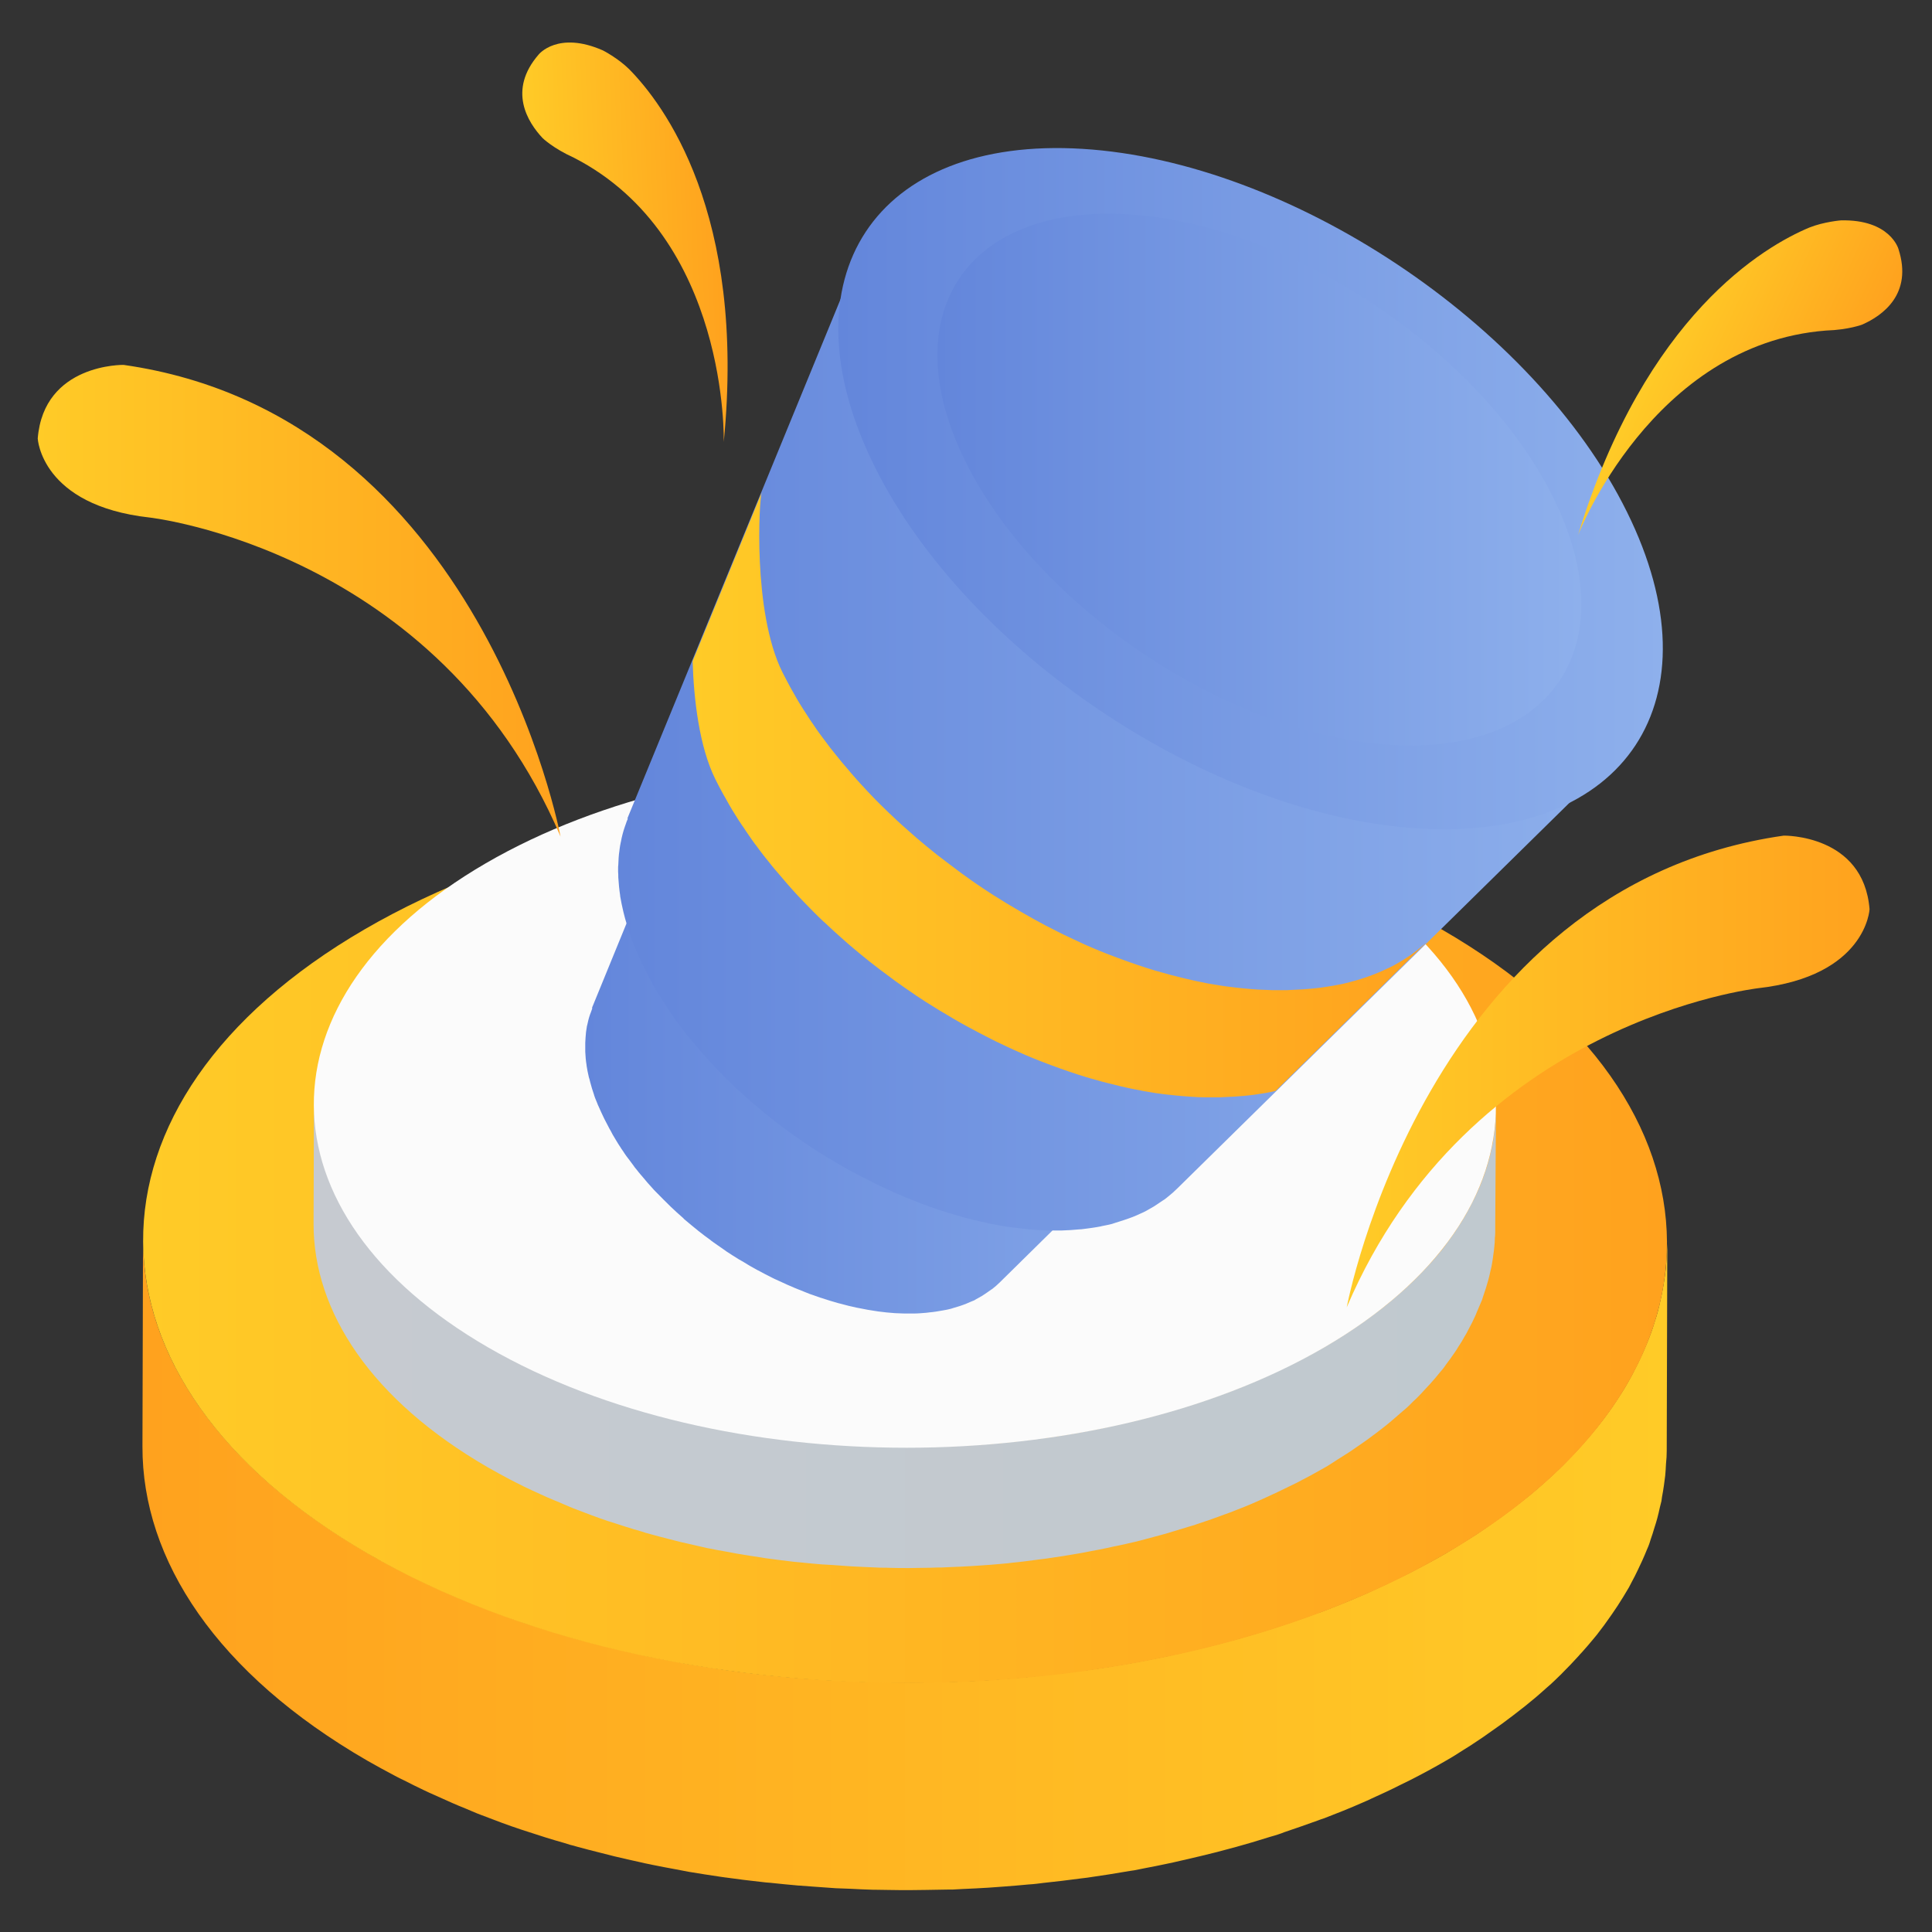 <?xml version="1.0" encoding="utf-8"?>
<!-- Generator: Adobe Illustrator 21.0.0, SVG Export Plug-In . SVG Version: 6.00 Build 0)  -->
<svg version="1.1" id="图层_1" xmlns="http://www.w3.org/2000/svg" xmlns:xlink="http://www.w3.org/1999/xlink" x="0px" y="0px"
	 viewBox="0 0 1024 1024" style="enable-background:new 0 0 1024 1024;" xml:space="preserve">
<rect x="0" y="0" width="1024" height="1024" fill="#333333" stroke="none"/>
<style type="text/css">
	.st0{display:none;}
	.st1{display:inline;}
	.st2{opacity:0.25;}
	.st3{display:inline;opacity:0.25;}
	.st4{enable-background:new    ;}
	.st5{fill:url(#SVGID_1_);}
	.st6{fill:url(#SVGID_2_);}
	.st7{fill:url(#SVGID_3_);}
	.st8{fill:url(#SVGID_4_);}
	.st9{fill:url(#SVGID_5_);}
	.st10{fill:url(#SVGID_6_);}
	.st11{fill:url(#SVGID_7_);}
	.st12{fill:url(#SVGID_8_);}
	.st13{fill:url(#SVGID_9_);}
	.st14{fill:url(#SVGID_10_);}
	.st15{fill:url(#SVGID_11_);}
	.st16{fill:url(#SVGID_12_);}
	.st17{fill:url(#SVGID_13_);}
	.st18{fill:url(#SVGID_14_);}
</style>
<g id="图层_1_1_" class="st0">
	<g id="bg" class="st1">
		<g id="图层_2">
			<g id="图标参考线">
				<g id="图标尺寸" class="st2">
					<path d="M1018.2,5.8v1012.5H5.8V5.8H1018.2 M1024,0H0v1024h1024V0z"/>
					<path d="M512,28.8c266.9,0,483.2,216.4,483.2,483.2S778.9,995.2,512,995.2S28.8,778.9,28.8,512S245.1,28.8,512,28.8 M512,23
						C241.9,23,23,241.9,23,512s218.9,489,489,489s489-218.9,489-489C1000.7,242,782,23.3,512,23z"/>
					<path d="M949.2,74.8v874.4H74.8V74.8H949.2 M955,69H69v886h886V69z"/>
					<path d="M995.2,28.8v966.5H28.8V28.8H995.2 M1001,23H23v978h978V23z"/>
					<path d="M995.2,189.8v644.3H28.8V189.8H995.2 M1001,184.1H23v655.8h978V184.1z"/>
				</g>
			</g>
		</g>
	</g>
	<g id="图标尺寸_1_" class="st3">
		<g>
			<path d="M1017.1,4.6v1010.2H6.9V4.6H1017.1 M1021.7,0h-6.9H4.6H0v6.9v1010.2v6.9h6.9h1010.2h6.9v-6.9V6.9V0H1021.7z"/>
		</g>
		<g>
			<path d="M512,27.6c266.3,0,482.2,215.8,482.2,482.2S778.3,991.9,512,991.9S29.8,776.1,29.8,509.7S245.7,27.6,512,27.6 M512,23
				C243.4,23,23,241.1,23,509.7s218.1,486.7,489,486.7s489-218.1,489-486.7S780.6,23,512,23L512,23z"/>
		</g>
		<g>
			<path d="M948.2,73.5V946H75.8V73.5H948.2 M952.8,68.9h-6.9H73.5h-4.6v6.9v872.5v6.9h6.9h872.5h6.9v-6.9V75.8v-6.9H952.8z"/>
		</g>
		<g>
			<path d="M994.1,27.6v964.3H29.8V27.6H994.1 M998.7,23h-6.9H27.5h-4.6v6.9v964.3v6.9h6.9h964.3h6.9v-6.9V29.9V23H998.7z"/>
		</g>
		<g>
			<path d="M994.1,188.3v642.9H29.8V188.3H994.1 M998.7,183.7h-6.9H27.5h-4.6v4.6v642.9v6.9h6.9h964.3h6.9v-6.9V188.3v-4.6H998.7z"
				/>
		</g>
	</g>
</g>
<g>
	<g>
		<g class="st4">
			<linearGradient id="SVGID_1_" gradientUnits="userSpaceOnUse" x1="75.54" y1="829.405" x2="883.571" y2="829.405">
				<stop  offset="0" style="stop-color:#FFA21E"/>
				<stop  offset="1" style="stop-color:#FFCB27"/>
			</linearGradient>
			<path class="st5" d="M883.3,666.4c-0.1,2-0.2,4.1-0.4,6.1c-0.2,1.8-0.4,3.5-0.7,5.3c-0.3,2-0.6,4-1,6c-0.3,1.8-0.7,3.6-1.1,5.3
				c-0.4,2-0.9,3.9-1.4,5.9c-0.5,1.8-1,3.6-1.6,5.3c-0.6,2-1.2,3.9-1.9,5.8c-0.6,1.7-1.3,3.5-2,5.2c-0.8,2-1.7,4.1-2.6,6.1
				c-0.8,1.7-1.6,3.4-2.4,5.1c-1,2-2,4-3.1,6.1c-1.2,2.1-2.3,4.3-3.6,6.4c-0.3,0.5-0.6,1-0.9,1.5c-1.9,3.1-3.9,6.1-6,9.2
				c-0.4,0.6-0.8,1.1-1.2,1.7c-2.1,3-4.4,6-6.8,9c-0.4,0.6-0.9,1.1-1.4,1.7c-2.1,2.6-4.3,5.2-6.6,7.7c-0.6,0.7-1.2,1.4-1.9,2.1
				c-2.7,3-5.5,5.9-8.4,8.8c-0.5,0.5-1.1,1-1.6,1.6c-2.2,2.2-4.6,4.3-6.9,6.4c-1.9,1.7-3.8,3.4-5.8,5.1c-1.8,1.6-3.7,3.1-5.6,4.6
				c-2.1,1.7-4.2,3.3-6.3,4.9c-2,1.5-4,3-6,4.5c-2.2,1.6-4.5,3.2-6.8,4.8c-2.1,1.5-4.2,2.9-6.4,4.4c-2.4,1.6-4.9,3.1-7.3,4.6
				c-3.1,1.9-6.1,3.8-9.3,5.7c-6,3.5-12.3,6.8-18.6,10.1c-1.8,0.9-3.7,1.8-5.5,2.7c-4.9,2.4-9.9,4.8-15,7.1
				c-1.7,0.8-3.4,1.6-5.1,2.3c-6.6,2.9-13.3,5.6-20.1,8.2c-1.2,0.5-2.4,0.9-3.7,1.3c-5.8,2.1-11.6,4.2-17.5,6.1
				c-2.4,0.8-4.9,1.6-7.3,2.4c-3.3,1-6.5,2-9.8,3c-2.8,0.8-5.6,1.6-8.4,2.4c-3.3,0.9-6.7,1.8-10.1,2.7c-2.8,0.7-5.6,1.4-8.5,2.1
				c-3.4,0.8-6.9,1.6-10.3,2.4c-2.8,0.6-5.7,1.3-8.5,1.9c-3.5,0.7-7,1.4-10.6,2.1c-2.7,0.5-5.4,1-8.1,1.5
				c-7.6,1.3-15.2,2.6-22.8,3.6c-1.1,0.2-2.2,0.3-3.3,0.4c-6.7,0.9-13.4,1.7-20.1,2.4c-2.6,0.3-5.1,0.5-7.7,0.8
				c-4.3,0.4-8.6,0.8-13,1.1c-2.7,0.2-5.5,0.4-8.2,0.6c-4.5,0.3-9,0.5-13.6,0.7c-2.6,0.1-5.1,0.2-7.7,0.3c-3.9,0.1-7.9,0.2-11.8,0.2
				c-2.7,0-5.5,0.1-8.2,0.1c-4.2,0-8.4-0.1-12.6-0.1c-2.5,0-5,0-7.5-0.1c-3.9-0.1-7.7-0.3-11.5-0.5c-2.7-0.1-5.4-0.2-8.1-0.3
				c-4.1-0.2-8.3-0.5-12.4-0.8c-2.4-0.2-4.8-0.3-7.2-0.5c-5-0.4-9.9-0.9-14.8-1.4c-1.5-0.2-3.1-0.3-4.6-0.5
				c-6.5-0.7-12.9-1.5-19.3-2.4c-1-0.1-2.1-0.3-3.1-0.5c-5.5-0.8-11-1.7-16.4-2.6c-2.3-0.4-4.5-0.9-6.8-1.3
				c-4.2-0.8-8.4-1.5-12.5-2.4c-2.2-0.4-4.3-0.9-6.5-1.4c-4.6-1-9.1-2-13.6-3.1c-2.5-0.6-5-1.2-7.5-1.9c-4.1-1-8.2-2.1-12.3-3.2
				c-2.3-0.6-4.6-1.3-6.9-2c-6.4-1.9-12.8-3.8-19.1-5.9c-1.1-0.4-2.3-0.7-3.4-1.1c-7.2-2.5-14.3-5.1-21.3-7.8
				c-2.9-1.1-5.7-2.3-8.5-3.4c-2.2-0.9-4.5-1.8-6.7-2.8c-3.2-1.4-6.3-2.8-9.4-4.2c-2-0.9-4.1-1.8-6.1-2.8c-3.4-1.6-6.7-3.3-10.1-5
				c-1.7-0.8-3.3-1.6-5-2.5c-4.9-2.6-9.8-5.2-14.6-8c-79.6-46-119.4-106.3-119.2-166.6l-0.3,109.9c-0.2,60.3,39.6,120.6,119.2,166.6
				c4.8,2.7,9.6,5.4,14.6,8c1.6,0.9,3.3,1.7,5,2.5c3.3,1.7,6.7,3.4,10.1,5c2,1,4.1,1.9,6.1,2.8c3.1,1.4,6.2,2.8,9.4,4.2
				c2.2,1,4.5,1.9,6.7,2.8c2.1,0.9,4.3,1.8,6.4,2.7c0.7,0.3,1.4,0.5,2.1,0.8c7,2.7,14.1,5.4,21.4,7.8c1.1,0.4,2.3,0.7,3.4,1.1
				c6.3,2.1,12.7,4.1,19.1,5.9c1.1,0.3,2.1,0.7,3.2,1c1.2,0.3,2.5,0.6,3.7,1c4.1,1.1,8.2,2.2,12.3,3.2c2.5,0.6,5,1.3,7.5,1.9
				c4.5,1.1,9.1,2.1,13.6,3.1c1.7,0.4,3.4,0.8,5.1,1.1c0.5,0.1,0.9,0.2,1.4,0.3c4.2,0.9,8.3,1.6,12.5,2.4c2.3,0.4,4.5,0.9,6.8,1.3
				c5.5,0.9,11,1.8,16.6,2.6c0.9,0.1,1.9,0.3,2.8,0.4c0,0,0.1,0,0.1,0c6.4,0.9,12.8,1.7,19.3,2.4c1.4,0.2,2.8,0.3,4.2,0.4
				c5.1,0.5,10.2,1.1,15.3,1.5c0.1,0,0.2,0,0.4,0c2.2,0.2,4.4,0.3,6.6,0.5c4.2,0.3,8.4,0.6,12.6,0.9c2.7,0.1,5.4,0.2,8,0.3
				c3.9,0.2,7.7,0.4,11.6,0.5c0.3,0,0.6,0,0.9,0c2.2,0.1,4.3,0,6.5,0.1c4.2,0.1,8.4,0.1,12.6,0.1c2.8,0,5.5-0.1,8.3-0.1
				c3.9-0.1,7.9-0.1,11.8-0.2c0.7,0,1.5,0,2.2,0c1.8-0.1,3.6-0.2,5.5-0.3c4.5-0.2,9.1-0.4,13.6-0.7c2.7-0.2,5.4-0.4,8.2-0.6
				c4.3-0.3,8.7-0.7,13-1.1c1.5-0.1,3-0.2,4.5-0.4c1.1-0.1,2.1-0.3,3.2-0.4c6.7-0.7,13.4-1.5,20.1-2.4c1.1-0.1,2.2-0.3,3.3-0.4
				c7.7-1.1,15.3-2.3,22.8-3.6c0.7-0.1,1.4-0.2,2.1-0.3c2-0.4,4-0.8,6-1.2c3.5-0.7,7-1.3,10.5-2.1c2.9-0.6,5.7-1.2,8.6-1.9
				c3.4-0.8,6.9-1.6,10.3-2.4c2.8-0.7,5.7-1.4,8.5-2.1c3.4-0.9,6.7-1.8,10.1-2.7c2.8-0.8,5.6-1.6,8.4-2.4c3.3-1,6.6-2,9.8-3
				c1.4-0.4,2.9-0.8,4.3-1.3c1-0.3,2-0.7,3-1.1c5.9-2,11.7-4,17.5-6.1c1.2-0.5,2.5-0.9,3.7-1.3c6.8-2.6,13.5-5.3,20.1-8.2
				c1.7-0.7,3.4-1.5,5.1-2.3c5.1-2.3,10.1-4.6,15-7.1c1.8-0.9,3.7-1.8,5.5-2.7c6.3-3.2,12.6-6.6,18.6-10.1c1.7-1,3.3-1.9,4.9-2.9
				c1.5-0.9,2.9-1.9,4.4-2.8c2.5-1.5,4.9-3.1,7.3-4.7c2.2-1.4,4.3-2.9,6.4-4.4c2.3-1.6,4.6-3.2,6.8-4.8c2-1.5,4-3,6-4.5
				c2.1-1.6,4.3-3.3,6.3-4.9c1.9-1.5,3.7-3.1,5.6-4.6c2-1.7,3.9-3.4,5.8-5.1c0.8-0.7,1.6-1.4,2.4-2.1c1.6-1.4,3-2.9,4.5-4.3
				c0.5-0.5,1.1-1,1.6-1.6c2.9-2.9,5.7-5.8,8.4-8.8c0.6-0.7,1.2-1.4,1.9-2.1c2.3-2.6,4.5-5.1,6.6-7.7c0.5-0.6,0.9-1.1,1.4-1.7
				c0.2-0.3,0.4-0.5,0.6-0.8c2.1-2.7,4.2-5.5,6.1-8.3c0.4-0.6,0.8-1.1,1.2-1.7c2.1-3,4.1-6.1,6-9.2c0.3-0.5,0.6-1,0.9-1.5
				c0.7-1.2,1.4-2.3,2.1-3.5c0.5-1,1-2,1.5-2.9c1.1-2,2.1-4,3.1-6.1c0.8-1.7,1.6-3.4,2.4-5.1c0.9-2,1.8-4.1,2.6-6.1
				c0.4-0.9,0.8-1.8,1.1-2.7c0.3-0.8,0.5-1.6,0.8-2.5c0.7-1.9,1.3-3.9,1.9-5.9c0.6-1.8,1.1-3.5,1.6-5.3c0.5-2,1-3.9,1.4-5.9
				c0.2-1.1,0.6-2.1,0.8-3.2c0.1-0.7,0.2-1.4,0.3-2.2c0.4-2,0.7-4,1-6c0.2-1.8,0.5-3.5,0.7-5.3c0.2-2,0.3-4.1,0.4-6.1
				c0.1-1.2,0.2-2.4,0.3-3.6c0-1.2,0.1-2.4,0.1-3.5l0.3-109.9C883.6,661.6,883.4,664,883.3,666.4z"/>
			<g>
				<linearGradient id="SVGID_2_" gradientUnits="userSpaceOnUse" x1="75.852" y1="658.073" x2="883.572" y2="658.073">
					<stop  offset="0" style="stop-color:#FFCB27"/>
					<stop  offset="1" style="stop-color:#FFA21E"/>
				</linearGradient>
				<path class="st6" d="M764.3,492.7c158.2,91.4,159.1,239.5,1.9,330.8c-157.2,91.4-412.9,91.4-571.2,0
					C36.9,732.1,36,584,193.2,492.6C350.4,401.3,606.1,401.3,764.3,492.7z"/>
			</g>
		</g>
	</g>
</g>
<g>
	<g class="st4">
		<linearGradient id="SVGID_3_" gradientUnits="userSpaceOnUse" x1="166.226" y1="708.258" x2="792.886" y2="708.258">
			<stop  offset="0" style="stop-color:#C6CAD0"/>
			<stop  offset="1" style="stop-color:#C0C9CF"/>
		</linearGradient>
		<path class="st7" d="M792.9,586.8c0,1.8-0.1,3.7-0.2,5.5c-0.1,1.6-0.2,3.2-0.3,4.7c-0.1,1.4-0.3,2.7-0.5,4.1
			c-0.2,1.6-0.4,3.1-0.7,4.7c-0.3,1.4-0.6,2.8-0.9,4.1c-0.3,1.5-0.7,3.1-1.1,4.6c-0.4,1.4-0.8,2.8-1.2,4.1c-0.5,1.5-1,3-1.5,4.5
			c-0.5,1.4-1,2.7-1.5,4c-0.6,1.6-1.3,3.2-2,4.7c-0.6,1.3-1.2,2.7-1.9,4c-0.8,1.6-1.6,3.1-2.4,4.7c-0.7,1.3-1.4,2.5-2.1,3.8
			c-1.1,1.9-2.2,3.7-3.4,5.5c-0.7,1.1-1.4,2.2-2.2,3.4c-1.4,2-2.9,4.1-4.4,6.1c-0.7,0.9-1.4,1.9-2.1,2.8c-0.3,0.4-0.7,0.9-1.1,1.3
			c-1.6,2-3.3,4-5.1,6c-0.5,0.5-1,1.1-1.5,1.6c-2.1,2.3-4.3,4.6-6.5,6.8c-0.4,0.4-0.8,0.8-1.2,1.2c-1.7,1.7-3.6,3.3-5.4,5
			c-1.5,1.3-3,2.6-4.5,3.9c-1.4,1.2-2.8,2.4-4.3,3.6c-1.6,1.3-3.2,2.6-4.9,3.8c-1.5,1.2-3.1,2.3-4.7,3.5c-1.7,1.3-3.5,2.5-5.3,3.7
			c-1.6,1.1-3.3,2.3-5,3.4c-1.9,1.2-3.8,2.4-5.7,3.6c-2.4,1.5-4.8,3-7.3,4.4c-4.7,2.7-9.5,5.3-14.4,7.8c-1.4,0.7-2.8,1.4-4.3,2.1
			c-3.8,1.9-7.7,3.7-11.6,5.5c-1.3,0.6-2.6,1.2-4,1.8c-5.1,2.2-10.3,4.4-15.6,6.4c-0.9,0.4-1.9,0.7-2.8,1c-4.5,1.7-9,3.3-13.6,4.8
			c-1.9,0.6-3.8,1.2-5.7,1.8c-2.5,0.8-5.1,1.6-7.6,2.3c-2.1,0.6-4.3,1.3-6.5,1.9c-2.6,0.7-5.2,1.4-7.8,2.1c-2.2,0.6-4.4,1.1-6.6,1.7
			c-2.6,0.6-5.3,1.2-8,1.8c-2.2,0.5-4.4,1-6.6,1.5c-2.7,0.6-5.4,1.1-8.2,1.6c-2.1,0.4-4.2,0.8-6.3,1.2c-5.9,1-11.8,2-17.7,2.8
			c-0.8,0.1-1.7,0.2-2.5,0.3c-5.2,0.7-10.4,1.3-15.6,1.9c-2,0.2-4,0.4-6,0.6c-3.4,0.3-6.7,0.6-10.1,0.8c-2.1,0.2-4.2,0.3-6.3,0.4
			c-3.5,0.2-7,0.4-10.5,0.5c-2,0.1-4,0.2-5.9,0.2c-3,0.1-6.1,0.1-9.2,0.2c-2.1,0-4.3,0.1-6.4,0.1c-3.3,0-6.5,0-9.8-0.1
			c-1.9,0-3.9,0-5.8-0.1c-3-0.1-6-0.2-9-0.4c-2.1-0.1-4.2-0.1-6.3-0.3c-3.2-0.2-6.5-0.4-9.7-0.7c-1.8-0.1-3.7-0.2-5.5-0.4
			c-4-0.3-8.1-0.7-12.1-1.2c-1-0.1-2-0.2-3-0.3c-5-0.6-10-1.2-15-1.9c-0.8-0.1-1.6-0.3-2.4-0.4c-4.2-0.6-8.5-1.3-12.7-2
			c-1.8-0.3-3.5-0.7-5.3-1c-3.2-0.6-6.5-1.2-9.7-1.8c-1.7-0.3-3.4-0.7-5-1.1c-3.5-0.8-7-1.5-10.5-2.4c-2-0.5-3.9-1-5.8-1.5
			c-3.2-0.8-6.4-1.6-9.5-2.5c-1.8-0.5-3.6-1-5.3-1.5c-5-1.5-9.9-3-14.8-4.6c-0.9-0.3-1.7-0.5-2.6-0.8c-5.6-1.9-11.1-3.9-16.6-6
			c-2.2-0.9-4.4-1.8-6.6-2.7c-1.7-0.7-3.5-1.4-5.2-2.2c-2.5-1.1-4.9-2.2-7.3-3.3c-1.6-0.7-3.2-1.4-4.8-2.2c-2.6-1.3-5.2-2.6-7.8-3.9
			c-1.3-0.7-2.6-1.3-3.9-1.9c-3.8-2-7.6-4.1-11.3-6.2c-61.8-35.7-92.6-82.5-92.5-129.2l-0.2,64.2c-0.1,46.7,30.7,93.5,92.5,129.2
			c3.7,2.1,7.5,4.2,11.3,6.2c1.3,0.7,2.6,1.3,3.9,2c2.6,1.3,5.1,2.6,7.8,3.8c1.6,0.7,3.2,1.5,4.8,2.2c2.4,1.1,4.8,2.2,7.3,3.2
			c1.7,0.7,3.5,1.4,5.2,2.2c1.7,0.7,3.3,1.4,5,2.1c0.5,0.2,1.1,0.4,1.6,0.6c5.4,2.1,11,4.2,16.6,6.1c0.9,0.3,1.7,0.5,2.6,0.8
			c4.9,1.6,9.8,3.2,14.8,4.6c0.8,0.2,1.6,0.5,2.5,0.8c1,0.3,1.9,0.5,2.9,0.8c3.2,0.9,6.3,1.7,9.5,2.5c1.9,0.5,3.9,1,5.8,1.5
			c3.5,0.8,7,1.6,10.5,2.4c1.3,0.3,2.6,0.6,3.9,0.9c0.4,0.1,0.7,0.1,1.1,0.2c3.2,0.7,6.4,1.2,9.7,1.8c1.8,0.3,3.5,0.7,5.3,1
			c4.2,0.7,8.4,1.4,12.7,2c0.8,0.1,1.5,0.3,2.3,0.4c0,0,0.1,0,0.1,0c5,0.7,10,1.3,15,1.9c1.1,0.1,2.2,0.2,3.3,0.3
			c3.9,0.4,7.8,0.8,11.8,1.1c0.1,0,0.2,0,0.3,0c1.7,0.1,3.4,0.2,5.1,0.3c3.3,0.2,6.5,0.5,9.8,0.7c2.1,0.1,4.1,0.2,6.2,0.3
			c3,0.1,6,0.3,9,0.4c0.2,0,0.5,0,0.7,0c1.7,0,3.4,0,5,0.1c3.3,0.1,6.5,0.1,9.8,0.1c2.1,0,4.2-0.1,6.4-0.1c3.1,0,6.1-0.1,9.2-0.2
			c0.6,0,1.1,0,1.7,0c1.4,0,2.8-0.2,4.2-0.2c3.5-0.1,7-0.3,10.6-0.5c2.1-0.1,4.2-0.3,6.3-0.4c3.4-0.2,6.7-0.5,10.1-0.8
			c1.2-0.1,2.4-0.2,3.5-0.3c0.8-0.1,1.6-0.2,2.4-0.3c5.2-0.5,10.4-1.2,15.6-1.9c0.8-0.1,1.7-0.2,2.5-0.3c5.9-0.8,11.9-1.8,17.7-2.8
			c0.6-0.1,1.1-0.2,1.7-0.3c1.6-0.3,3.1-0.6,4.6-0.9c2.7-0.5,5.5-1,8.2-1.6c2.2-0.5,4.4-1,6.6-1.4c2.7-0.6,5.3-1.2,8-1.8
			c2.2-0.5,4.4-1.1,6.6-1.7c2.6-0.7,5.2-1.4,7.8-2.1c2.2-0.6,4.4-1.2,6.5-1.9c2.5-0.8,5.1-1.5,7.6-2.3c1.1-0.3,2.2-0.7,3.4-1
			c0.8-0.3,1.6-0.6,2.3-0.8c4.6-1.5,9.1-3.1,13.6-4.8c0.9-0.3,1.9-0.7,2.8-1c5.3-2,10.5-4.1,15.6-6.4c1.3-0.6,2.6-1.2,4-1.8
			c3.9-1.8,7.8-3.6,11.6-5.5c1.4-0.7,2.8-1.4,4.3-2.1c4.9-2.5,9.7-5.1,14.4-7.8c1.3-0.7,2.6-1.5,3.8-2.3c1.2-0.7,2.3-1.5,3.4-2.2
			c1.9-1.2,3.8-2.4,5.7-3.6c1.7-1.1,3.4-2.3,5-3.4c1.8-1.2,3.6-2.5,5.3-3.7c1.6-1.2,3.1-2.3,4.7-3.5c1.7-1.3,3.3-2.5,4.9-3.8
			c1.5-1.2,2.9-2.4,4.3-3.6c1.5-1.3,3-2.6,4.5-3.9c0.6-0.5,1.3-1.1,1.9-1.6c1.2-1.1,2.4-2.2,3.5-3.4c0.4-0.4,0.8-0.8,1.3-1.2
			c2.3-2.2,4.4-4.5,6.5-6.8c0.5-0.5,1-1.1,1.5-1.6c1.8-2,3.5-4,5.1-6c0.4-0.4,0.7-0.9,1.1-1.3c0.2-0.2,0.3-0.4,0.5-0.6
			c0.6-0.7,1.1-1.5,1.6-2.2c1.5-2,3-4,4.4-6.1c0.8-1.1,1.5-2.2,2.2-3.4c1.2-1.8,2.4-3.7,3.4-5.6c0.3-0.5,0.6-1,0.9-1.5
			c0.4-0.8,0.8-1.5,1.2-2.3c0.8-1.6,1.7-3.1,2.4-4.7c0.6-1.3,1.3-2.6,1.8-4c0.7-1.6,1.4-3.2,2-4.7c0.3-0.7,0.6-1.4,0.9-2.1
			c0.2-0.6,0.4-1.3,0.6-1.9c0.5-1.5,1-3,1.5-4.5c0.4-1.4,0.8-2.8,1.2-4.1c0.4-1.5,0.8-3,1.1-4.6c0.2-0.8,0.4-1.6,0.6-2.5
			c0.1-0.6,0.2-1.1,0.3-1.7c0.3-1.6,0.5-3.1,0.7-4.7c0.2-1.4,0.4-2.7,0.5-4.1c0.2-1.6,0.3-3.1,0.3-4.7c0.1-0.9,0.2-1.8,0.2-2.8
			c0-0.9,0-1.8,0-2.8l0,0L792.9,586.8z"/>
		<g>
			<linearGradient id="SVGID_4_" gradientUnits="userSpaceOnUse" x1="166.408" y1="585.873" x2="792.886" y2="585.873">
				<stop  offset="0" style="stop-color:#FBFBFB"/>
				<stop  offset="1" style="stop-color:#FBFBFB"/>
			</linearGradient>
			<path class="st8" d="M700.4,457.6c122.7,70.8,123.4,185.7,1.4,256.6c-121.9,70.8-320.3,70.9-443,0
				c-122.7-70.9-123.4-185.7-1.4-256.6C379.4,386.7,577.7,386.7,700.4,457.6z"/>
		</g>
	</g>
</g>
<g>
	<linearGradient id="SVGID_5_" gradientUnits="userSpaceOnUse" x1="309.705" y1="499.559" x2="708.486" y2="499.559">
		<stop  offset="0" style="stop-color:#6386DB"/>
		<stop  offset="1" style="stop-color:#8EB0EC"/>
	</linearGradient>
	<path class="st9" d="M408.3,303c-1.1,2.8-4.2,53.4,9.2,80.5c1.2,2.3,2.4,4.7,3.6,7c0.4,0.8,0.9,1.6,1.4,2.3
		c0.9,1.5,1.7,3.1,2.6,4.6c0.6,0.9,1.2,1.8,1.7,2.7c0.9,1.4,1.7,2.7,2.6,4.1c0.6,1,1.3,1.9,2,2.9c0.9,1.3,1.7,2.6,2.7,3.8
		c0.7,1,1.5,2,2.2,3c0.9,1.2,1.8,2.5,2.8,3.7c0.8,1,1.6,2,2.4,3c0.9,1.2,1.9,2.4,2.9,3.6c0.8,1,1.7,2,2.5,3c1,1.2,2,2.3,3,3.5
		c0.9,1,1.8,2,2.7,2.9c1,1.1,2.1,2.3,3.1,3.4c0.5,0.6,1.1,1.1,1.6,1.7c2.8,2.9,5.6,5.7,8.5,8.5c0.3,0.3,0.5,0.5,0.8,0.8
		c3.1,2.9,6.2,5.7,9.4,8.5c0.7,0.6,1.3,1.2,2,1.8c2.9,2.4,5.8,4.9,8.7,7.2c0.3,0.2,0.5,0.4,0.8,0.6c2.8,2.2,5.6,4.3,8.4,6.4
		c0.8,0.6,1.6,1.2,2.4,1.7c3,2.2,6.1,4.3,9.2,6.4c0,0,0.1,0.1,0.1,0.1c3.1,2.1,6.3,4.1,9.6,6.1c0.8,0.5,1.6,1,2.4,1.5
		c3.5,2.1,7.1,4.2,10.7,6.2c0.3,0.1,0.5,0.3,0.8,0.4c3.4,1.9,6.9,3.7,10.4,5.4c0.9,0.4,1.7,0.9,2.6,1.3c1.6,0.8,3.2,1.5,4.8,2.3
		c1.1,0.5,2.2,1,3.3,1.5c1.7,0.8,3.5,1.5,5.2,2.2c1,0.4,2,0.9,3,1.3c2.1,0.9,4.2,1.7,6.3,2.5c0.7,0.3,1.3,0.5,2,0.8
		c2.8,1,5.5,2,8.3,2.9c2.5,0.8,4.9,1.6,7.4,2.4c0.7,0.2,1.3,0.4,2,0.6c1.8,0.5,3.6,1,5.4,1.5c0.9,0.2,1.8,0.5,2.7,0.7
		c1.6,0.4,3.1,0.8,4.7,1.2c1,0.2,2,0.4,2.9,0.7c1.5,0.3,3,0.6,4.5,0.9c1,0.2,2,0.4,3,0.6c1.5,0.3,3.1,0.5,4.6,0.8
		c0.9,0.1,1.9,0.3,2.8,0.4c1.6,0.2,3.3,0.4,4.9,0.6c0.8,0.1,1.6,0.2,2.4,0.3c2.4,0.2,4.8,0.5,7.2,0.6c2.2,0.1,4.4,0.2,6.5,0.3
		c0.7,0,1.4,0,2.1,0c1.4,0,2.8,0,4.2,0c0.6,0,1.1,0,1.6-0.1c1.8-0.1,3.5-0.1,5.2-0.2c0.8,0,1.5-0.1,2.2-0.2c1.5-0.1,3-0.3,4.5-0.4
		c0.7-0.1,1.4-0.2,2.1-0.3c1.7-0.2,3.3-0.5,4.9-0.8c0.4-0.1,0.9-0.1,1.3-0.2c2-0.4,4-0.8,5.9-1.3c0.3-0.1,0.6-0.2,0.9-0.2
		c2.9-0.8,5.8-1.6,8.5-2.6c0,0,0.1,0,0.1,0c2.7-1,5.3-2.1,7.8-3.3c0.2-0.1,0.4-0.2,0.6-0.3c2.1-1.1,4.2-2.2,6.2-3.4
		c0.4-0.2,0.7-0.4,1.1-0.7c1.9-1.2,3.7-2.5,5.5-3.8c0.3-0.2,0.6-0.5,0.9-0.8c1.7-1.4,3.4-2.8,4.9-4.3l-178.7,176l0,0l0,0
		c0,0,0,0,0,0c-1.2,1.2-2.5,2.3-3.9,3.4c-0.2,0.1-0.3,0.2-0.5,0.3c-0.5,0.4-1.1,0.8-1.7,1.2c-1.1,0.8-2.2,1.5-3.3,2.2
		c-0.7,0.4-1.4,0.8-2.1,1.2c-0.6,0.3-1.3,0.7-1.9,1.1c-0.5,0.2-1,0.4-1.5,0.6c-0.9,0.4-1.8,0.8-2.8,1.2c-1.2,0.5-2.4,0.9-3.6,1.3
		c-1,0.3-2,0.6-3,0.9c-0.5,0.2-1,0.3-1.6,0.5c-1.2,0.3-2.5,0.6-3.8,0.8c-0.2,0-0.4,0.1-0.6,0.1c-2.2,0.4-4.5,0.8-6.9,1
		c-0.5,0.1-1.1,0.1-1.6,0.2c-2.3,0.2-4.6,0.4-7.1,0.4c-0.1,0-0.2,0-0.4,0c-0.2,0-0.4,0-0.6,0c-2.8,0-5.6,0-8.6-0.2
		c-2.9-0.2-5.9-0.5-8.8-0.9c-0.4-0.1-0.9-0.1-1.3-0.2c-2.8-0.4-5.7-0.9-8.5-1.5c-0.5-0.1-1.1-0.2-1.6-0.3c-2.9-0.6-5.7-1.3-8.6-2.1
		c-0.4-0.1-0.8-0.2-1.2-0.3c-2.9-0.8-5.8-1.7-8.8-2.7c-0.1,0-0.2-0.1-0.3-0.1c0,0-0.1,0-0.1,0c-2-0.7-4-1.4-6-2.1
		c-0.5-0.2-1-0.4-1.5-0.6c-1.5-0.6-3-1.2-4.5-1.8c-0.7-0.3-1.5-0.6-2.2-0.9c-1.2-0.5-2.5-1.1-3.7-1.6c-0.8-0.4-1.6-0.7-2.4-1.1
		c-1.2-0.5-2.3-1.1-3.5-1.6c-0.3-0.1-0.6-0.3-0.9-0.4c-0.3-0.2-0.6-0.3-1-0.5c-2.5-1.3-5-2.5-7.5-3.9c-0.2-0.1-0.4-0.2-0.6-0.3
		c-2.6-1.4-5.2-2.9-7.7-4.5c-0.3-0.2-0.6-0.3-0.9-0.5c-0.3-0.2-0.6-0.4-0.9-0.5c-2.3-1.4-4.6-2.9-6.9-4.4c0,0-0.1,0-0.1-0.1
		c-2.2-1.5-4.5-3.1-6.6-4.6c-0.3-0.2-0.6-0.4-0.8-0.6c-0.3-0.2-0.6-0.4-0.9-0.7c-2.1-1.5-4.1-3-6.1-4.6c-0.2-0.1-0.4-0.3-0.5-0.4
		c-2.1-1.7-4.2-3.4-6.3-5.2c-0.2-0.2-0.5-0.4-0.7-0.6c-0.3-0.2-0.5-0.4-0.7-0.7c-2.3-2-4.6-4.1-6.8-6.2c-0.2-0.2-0.4-0.4-0.6-0.6
		c-2.1-2-4.1-4.1-6.1-6.1c-0.2-0.2-0.5-0.5-0.7-0.7c-0.2-0.2-0.3-0.3-0.5-0.5c-0.8-0.8-1.5-1.6-2.2-2.4c-0.6-0.7-1.3-1.4-1.9-2.1
		c-0.7-0.8-1.4-1.7-2.1-2.5c-0.6-0.7-1.2-1.4-1.8-2.1c-0.7-0.8-1.4-1.7-2.1-2.6c-0.6-0.7-1.2-1.4-1.7-2.2c-0.7-0.9-1.3-1.8-2-2.7
		c-0.5-0.7-1.1-1.4-1.6-2.1c-0.7-0.9-1.3-1.9-1.9-2.8c-0.5-0.7-1-1.4-1.4-2.1c-0.7-1-1.3-2-1.9-3c-0.4-0.7-0.8-1.3-1.2-2
		c-0.7-1.1-1.3-2.2-1.9-3.4c-0.3-0.5-0.6-1.1-0.9-1.6c-0.9-1.7-1.8-3.4-2.6-5c-1.1-2.2-2-4.3-3-6.5c-0.3-0.6-0.6-1.3-0.8-1.9
		c-0.2-0.4-0.3-0.8-0.5-1.2c-0.4-1-0.8-1.9-1.1-2.9c0,0,0-0.1,0-0.1c-0.8-2.3-1.5-4.6-2.1-6.9c-0.2-0.9-0.4-1.7-0.7-2.6
		c-0.5-2.1-0.9-4.1-1.2-6.1c0-0.1,0-0.1,0-0.2c-0.4-2.4-0.6-4.8-0.7-7.2c0-0.8,0-1.5,0-2.2c0-0.4,0-0.9,0-1.3c0-0.4,0-0.8,0-1.2
		c0.1-1.9,0.2-3.8,0.4-5.6c0-0.2,0.1-0.5,0.1-0.7c0.1-0.9,0.3-1.7,0.4-2.6c0-0.1,0-0.2,0.1-0.3c0.4-2,0.9-4,1.6-6
		c0.1-0.3,0.3-0.7,0.4-1c0.2-0.7,0.5-1.3,0.7-2c0-0.1-0.1-0.3-0.1-0.4L408.3,303z"/>
	<g>
		<g class="st4">
			<g>
				<linearGradient id="SVGID_6_" gradientUnits="userSpaceOnUse" x1="359.034" y1="534.905" x2="595.336" y2="534.905">
					<stop  offset="0" style="stop-color:#6386DB"/>
					<stop  offset="1" style="stop-color:#8EB0EC"/>
				</linearGradient>
				<path class="st10" d="M585.1,541.6c26.6,53.8-0.2,94.4-59.7,90.7c-59.6-3.7-129.4-50.2-156-104s0.2-94.4,59.7-90.7
					C488.6,441.2,558.5,487.8,585.1,541.6z"/>
			</g>
		</g>
	</g>
	<linearGradient id="SVGID_7_" gradientUnits="userSpaceOnUse" x1="327.633" y1="387.18" x2="864.859" y2="387.18">
		<stop  offset="0" style="stop-color:#6386DB"/>
		<stop  offset="1" style="stop-color:#8EB0EC"/>
	</linearGradient>
	<path class="st11" d="M460.4,122.3c-1.5,3.7-5.7,72,12.4,108.5c1.6,3.2,3.2,6.3,4.9,9.4c0.6,1.1,1.2,2.1,1.8,3.2
		c1.2,2.1,2.3,4.1,3.6,6.2c0.7,1.2,1.6,2.5,2.3,3.7c1.2,1.8,2.3,3.7,3.5,5.5c0.9,1.3,1.8,2.6,2.7,3.9c1.2,1.7,2.3,3.5,3.6,5.2
		c1,1.3,2,2.7,2.9,4c1.2,1.7,2.4,3.3,3.7,5c1,1.4,2.1,2.7,3.2,4c1.3,1.6,2.5,3.2,3.8,4.8c1.1,1.3,2.3,2.7,3.4,4
		c1.3,1.6,2.7,3.1,4,4.7c1.2,1.3,2.4,2.6,3.6,4c1.4,1.5,2.8,3,4.2,4.5c0.7,0.8,1.4,1.5,2.2,2.2c3.7,3.9,7.5,7.7,11.5,11.5
		c0.4,0.4,0.7,0.7,1.1,1.1c4.1,3.9,8.4,7.7,12.7,11.5c0.9,0.8,1.8,1.6,2.7,2.4c3.9,3.3,7.8,6.5,11.7,9.7c0.3,0.3,0.7,0.5,1,0.8
		c3.7,2.9,7.5,5.8,11.3,8.6c1.1,0.8,2.1,1.6,3.2,2.4c4.1,2.9,8.2,5.8,12.4,8.6c0.1,0,0.1,0.1,0.2,0.1c4.2,2.8,8.5,5.5,12.9,8.2
		c1.1,0.7,2.2,1.3,3.2,2c4.8,2.9,9.5,5.7,14.4,8.3c0.4,0.2,0.7,0.4,1.1,0.6c4.6,2.5,9.3,4.9,14,7.3c1.1,0.6,2.3,1.2,3.4,1.7
		c2.2,1.1,4.3,2.1,6.5,3.1c1.5,0.7,3,1.4,4.5,2.1c2.3,1,4.7,2,7,3c1.4,0.6,2.7,1.2,4.1,1.8c2.8,1.2,5.6,2.3,8.5,3.3
		c0.9,0.3,1.8,0.7,2.7,1.1c3.7,1.4,7.5,2.7,11.2,4c3.3,1.1,6.7,2.2,10,3.2c0.9,0.3,1.8,0.5,2.7,0.8c2.4,0.7,4.9,1.4,7.3,2.1
		c1.2,0.3,2.5,0.6,3.7,0.9c2.1,0.5,4.2,1.1,6.3,1.6c1.3,0.3,2.6,0.6,4,0.9c2,0.4,4.1,0.9,6.1,1.3c1.3,0.3,2.7,0.5,4,0.7
		c2.1,0.4,4.1,0.7,6.2,1c1.3,0.2,2.5,0.4,3.8,0.6c2.2,0.3,4.4,0.6,6.6,0.8c1.1,0.1,2.1,0.3,3.2,0.4c3.3,0.3,6.5,0.6,9.8,0.8
		c3,0.2,5.9,0.3,8.8,0.4c1,0,1.9,0,2.8,0c1.9,0,3.8,0,5.7,0c0.8,0,1.5-0.1,2.2-0.1c2.4-0.1,4.7-0.2,7-0.3c1-0.1,2-0.2,3-0.2
		c2-0.2,4-0.4,6-0.6c1-0.1,1.9-0.2,2.9-0.4c2.2-0.3,4.4-0.7,6.6-1c0.6-0.1,1.2-0.2,1.8-0.3c2.7-0.5,5.4-1.1,7.9-1.8
		c0.4-0.1,0.8-0.2,1.2-0.3c3.9-1,7.8-2.2,11.4-3.5c0,0,0.1,0,0.1-0.1c3.7-1.3,7.1-2.8,10.5-4.4c0.3-0.1,0.5-0.2,0.8-0.4
		c2.9-1.4,5.6-3,8.3-4.6c0.5-0.3,1-0.6,1.5-0.9c2.6-1.6,5-3.3,7.3-5.1c0.4-0.3,0.8-0.7,1.3-1c2.3-1.9,4.5-3.8,6.6-5.8L624.1,629.8
		l0,0c0,0,0,0,0,0c0,0,0,0,0,0c-1.6,1.6-3.4,3.2-5.2,4.6c-0.2,0.2-0.4,0.3-0.6,0.5c-0.7,0.6-1.5,1.1-2.3,1.6c-1.5,1-2.9,2-4.5,3
		c-0.9,0.5-1.9,1.1-2.8,1.6c-0.9,0.5-1.7,1-2.6,1.4c-0.6,0.3-1.4,0.6-2,0.9c-1.2,0.6-2.5,1.1-3.7,1.6c-1.6,0.6-3.2,1.2-4.8,1.7
		c-1.3,0.4-2.7,0.9-4.1,1.3c-0.7,0.2-1.4,0.5-2.1,0.7c-1.7,0.4-3.4,0.8-5.1,1.1c-0.3,0.1-0.6,0.1-0.8,0.2c-3,0.6-6.1,1-9.3,1.4
		c-0.7,0.1-1.4,0.2-2.2,0.2c-3.1,0.3-6.3,0.5-9.5,0.6c-0.2,0-0.3,0-0.5,0c-0.3,0-0.6,0-0.8,0c-3.7,0-7.6,0-11.5-0.3
		c-3.9-0.2-7.9-0.7-11.9-1.2c-0.6-0.1-1.2-0.1-1.8-0.2c-3.8-0.5-7.6-1.2-11.5-2c-0.7-0.1-1.5-0.3-2.2-0.5c-3.9-0.8-7.7-1.7-11.6-2.8
		c-0.6-0.1-1.1-0.3-1.7-0.5c-3.9-1.1-7.9-2.3-11.8-3.6c-0.1,0-0.3-0.1-0.4-0.1c-0.1,0-0.1,0-0.2-0.1c-2.7-0.9-5.4-1.9-8.1-2.9
		c-0.7-0.2-1.3-0.5-2-0.8c-2-0.8-4.1-1.6-6.1-2.4c-1-0.4-2-0.8-3-1.3c-1.7-0.7-3.4-1.4-5-2.2c-1.1-0.5-2.2-1-3.3-1.5
		c-1.6-0.7-3.1-1.5-4.7-2.2c-0.4-0.2-0.8-0.4-1.2-0.6c-0.4-0.2-0.9-0.5-1.3-0.7c-3.4-1.7-6.7-3.4-10.1-5.2c-0.3-0.1-0.5-0.3-0.8-0.4
		c-3.5-1.9-6.9-3.9-10.4-6c-0.4-0.2-0.8-0.5-1.2-0.7c-0.4-0.2-0.8-0.5-1.2-0.7c-3.1-1.9-6.2-3.9-9.3-5.9c0,0-0.1-0.1-0.1-0.1
		c-3-2-6-4.1-9-6.2c-0.4-0.3-0.8-0.5-1.1-0.8c-0.4-0.3-0.8-0.6-1.2-0.9c-2.8-2-5.5-4.1-8.2-6.2c-0.2-0.2-0.5-0.4-0.7-0.6
		c-2.9-2.3-5.7-4.6-8.5-7c-0.3-0.3-0.7-0.5-1-0.8c-0.3-0.3-0.7-0.6-1-0.9c-3.1-2.7-6.2-5.5-9.2-8.3c-0.3-0.3-0.5-0.5-0.8-0.8
		c-2.8-2.7-5.6-5.5-8.3-8.3c-0.3-0.3-0.6-0.6-0.9-0.9c-0.2-0.2-0.4-0.5-0.6-0.7c-1-1.1-2-2.2-3-3.3c-0.9-0.9-1.7-1.9-2.6-2.9
		c-1-1.1-1.9-2.2-2.9-3.4c-0.8-1-1.7-1.9-2.5-2.9c-0.9-1.1-1.9-2.3-2.8-3.4c-0.8-1-1.6-1.9-2.3-2.9c-0.9-1.2-1.8-2.4-2.7-3.6
		c-0.7-1-1.4-1.9-2.1-2.9c-0.9-1.3-1.7-2.5-2.6-3.8c-0.6-0.9-1.3-1.8-1.9-2.8c-0.9-1.3-1.7-2.7-2.5-4c-0.6-0.9-1.1-1.8-1.7-2.6
		c-0.9-1.5-1.8-3-2.6-4.5c-0.4-0.7-0.8-1.4-1.2-2.2c-1.2-2.3-2.4-4.5-3.5-6.8c-1.5-2.9-2.8-5.9-4-8.7c-0.4-0.8-0.7-1.7-1.1-2.5
		c-0.2-0.5-0.4-1.1-0.6-1.6c-0.5-1.3-1-2.6-1.5-3.9c0,0,0-0.1,0-0.1c-1.1-3.1-2-6.2-2.9-9.3c-0.3-1.2-0.6-2.3-0.9-3.5
		c-0.7-2.8-1.2-5.6-1.7-8.3c0-0.1,0-0.2,0-0.3c-0.5-3.3-0.8-6.5-1-9.7c0-1,0-2-0.1-3c0-0.6,0-1.2,0-1.8c0-0.6,0-1.1,0.1-1.7
		c0.1-2.6,0.2-5.1,0.6-7.6c0-0.3,0.1-0.6,0.1-0.9c0.2-1.2,0.3-2.3,0.6-3.5c0-0.1,0.1-0.3,0.1-0.4c0.5-2.8,1.2-5.4,2.1-8
		c0.2-0.5,0.3-0.9,0.5-1.4c0.3-0.9,0.6-1.8,1-2.6c0-0.2-0.1-0.3-0.1-0.5L460.4,122.3z"/>
	<g>
		<g class="st4">
			<g>
				<linearGradient id="SVGID_8_" gradientUnits="userSpaceOnUse" x1="444.27" y1="258.952" x2="881.299" y2="258.952">
					<stop  offset="0" style="stop-color:#6386DB"/>
					<stop  offset="1" style="stop-color:#8EB0EC"/>
				</linearGradient>
				<path class="st12" d="M862.3,271.3c49.2,99.4-0.3,174.6-110.5,167.8c-110.2-6.8-239.4-92.9-288.5-192.4s0.3-174.6,110.5-167.8
					C683.9,85.7,813.1,171.8,862.3,271.3z"/>
			</g>
		</g>
	</g>
	<g>
		<g class="st4">
			<g>
				<linearGradient id="SVGID_9_" gradientUnits="userSpaceOnUse" x1="496.891" y1="254.21" x2="838.163" y2="254.21">
					<stop  offset="0" style="stop-color:#6386DB"/>
					<stop  offset="1" style="stop-color:#8EB0EC"/>
				</linearGradient>
				<path class="st13" d="M823.3,263.8c38.4,77.7-0.2,136.3-86.3,131c-86-5.3-186.9-72.6-225.3-150.2s0.2-136.3,86.3-131
					C684,118.9,784.9,186.2,823.3,263.8z"/>
			</g>
		</g>
	</g>
</g>
<linearGradient id="SVGID_10_" gradientUnits="userSpaceOnUse" x1="367.132" y1="421.296" x2="757.966" y2="421.296">
	<stop  offset="0" style="stop-color:#FFCB27"/>
	<stop  offset="1" style="stop-color:#FFA21E"/>
</linearGradient>
<path class="st14" d="M367.1,350.4c0.6,20.1,3.5,45.3,12,62.5c1.4,2.8,2.8,5.5,4.3,8.2c0.5,0.9,1.1,1.8,1.6,2.8c1,1.8,2,3.6,3.1,5.4
	c0.7,1.1,1.4,2.2,2,3.2c1,1.6,2,3.2,3.1,4.8c0.8,1.1,1.6,2.3,2.3,3.4c1,1.5,2.1,3,3.1,4.5c0.8,1.2,1.7,2.3,2.6,3.5
	c1.1,1.5,2.1,2.9,3.3,4.4c0.9,1.2,1.9,2.4,2.8,3.5c1.1,1.4,2.2,2.8,3.4,4.2c1,1.2,2,2.3,3,3.5c1.2,1.4,2.3,2.7,3.5,4.1
	c1,1.2,2.1,2.3,3.1,3.5c1.2,1.3,2.4,2.7,3.7,4c0.6,0.7,1.3,1.3,1.9,2c3.3,3.4,6.6,6.8,10,10c0.3,0.3,0.6,0.6,1,0.9
	c3.6,3.4,7.3,6.8,11.1,10.1c0.8,0.7,1.6,1.4,2.4,2.1c3.4,2.9,6.8,5.7,10.3,8.5c0.3,0.2,0.6,0.5,0.9,0.7c3.3,2.6,6.6,5.1,9.9,7.5
	c0.9,0.7,1.9,1.4,2.8,2.1c3.6,2.6,7.2,5.1,10.9,7.6c0,0,0.1,0.1,0.1,0.1c3.7,2.5,7.5,4.9,11.3,7.2c0.9,0.6,1.9,1.2,2.8,1.7
	c4.2,2.5,8.3,5,12.6,7.3c0.3,0.2,0.6,0.3,0.9,0.5c4,2.2,8.1,4.3,12.2,6.4c1,0.5,2,1,3,1.5c1.9,0.9,3.8,1.8,5.7,2.7
	c1.3,0.6,2.6,1.2,3.9,1.8c2,0.9,4.1,1.8,6.1,2.7c1.2,0.5,2.4,1,3.6,1.5c2.5,1,4.9,2,7.4,2.9c0.8,0.3,1.6,0.6,2.4,0.9
	c3.3,1.2,6.5,2.4,9.8,3.5c2.9,1,5.8,1.9,8.7,2.8c0.8,0.2,1.6,0.5,2.4,0.7c2.1,0.6,4.3,1.2,6.4,1.8c1.1,0.3,2.1,0.5,3.2,0.8
	c1.9,0.5,3.7,0.9,5.6,1.4c1.2,0.3,2.3,0.5,3.5,0.8c1.8,0.4,3.6,0.8,5.3,1.1c1.2,0.2,2.3,0.4,3.5,0.7c1.8,0.3,3.6,0.6,5.4,0.9
	c1.1,0.2,2.2,0.4,3.3,0.5c1.9,0.3,3.9,0.5,5.8,0.7c0.9,0.1,1.9,0.2,2.8,0.3c2.9,0.3,5.7,0.5,8.5,0.7c2.6,0.2,5.2,0.3,7.7,0.3
	c0.8,0,1.7,0,2.5,0c1.7,0,3.4,0,5,0c0.7,0,1.3-0.1,1.9-0.1c2.1-0.1,4.1-0.2,6.1-0.3c0.9-0.1,1.8-0.1,2.6-0.2
	c1.8-0.1,3.5-0.3,5.3-0.5c0.8-0.1,1.7-0.2,2.5-0.3c2-0.3,3.9-0.6,5.8-0.9c0.5-0.1,1.1-0.2,1.6-0.3c1.3-0.2,2.4-0.5,3.7-0.8
	l81.7-80.4c-1.8,1.8-3.8,3.5-5.8,5.1c-0.4,0.3-0.7,0.6-1.1,0.9c-2,1.6-4.2,3.1-6.4,4.5c-0.4,0.3-0.9,0.5-1.3,0.8
	c-2.3,1.4-4.7,2.8-7.3,4c-0.2,0.1-0.5,0.2-0.7,0.3c-2.9,1.4-6,2.7-9.2,3.9c0,0-0.1,0-0.1,0c-3.2,1.2-6.5,2.2-10,3.1
	c-0.3,0.1-0.7,0.2-1,0.3c-2.3,0.6-4.6,1.1-7,1.5c-0.5,0.1-1.1,0.2-1.6,0.3c-1.9,0.3-3.8,0.6-5.8,0.9c-0.8,0.1-1.7,0.2-2.5,0.3
	c-1.7,0.2-3.5,0.4-5.3,0.5c-0.9,0.1-1.8,0.1-2.6,0.2c-2,0.1-4.1,0.2-6.1,0.3c-0.7,0-1.3,0.1-1.9,0.1c-1.6,0-3.3,0-5,0
	c-0.8,0-1.6,0-2.5,0c-2.5-0.1-5.1-0.2-7.7-0.3c-2.8-0.2-5.7-0.4-8.5-0.7c-0.9-0.1-1.9-0.2-2.8-0.3c-1.9-0.2-3.9-0.5-5.8-0.7
	c-1.1-0.2-2.2-0.3-3.3-0.5c-1.8-0.3-3.6-0.6-5.4-0.9c-1.2-0.2-2.3-0.4-3.5-0.7c-1.8-0.3-3.6-0.7-5.3-1.1c-1.2-0.3-2.3-0.5-3.5-0.8
	c-1.9-0.4-3.7-0.9-5.6-1.4c-1.1-0.3-2.1-0.5-3.2-0.8c-2.1-0.6-4.3-1.2-6.4-1.8c-0.8-0.2-1.6-0.4-2.4-0.7c-2.9-0.9-5.8-1.8-8.7-2.8
	c-3.3-1.1-6.5-2.3-9.8-3.5c-0.8-0.3-1.6-0.6-2.4-0.9c-2.5-0.9-4.9-1.9-7.4-2.9c-1.2-0.5-2.4-1-3.6-1.5c-2-0.9-4.1-1.7-6.1-2.7
	c-1.3-0.6-2.6-1.2-3.9-1.8c-1.9-0.9-3.8-1.8-5.7-2.7c-1-0.5-2-1-3-1.5c-4.1-2-8.2-4.2-12.2-6.4c-0.3-0.2-0.6-0.3-0.9-0.5
	c-4.2-2.3-8.4-4.8-12.6-7.3c-1-0.6-1.9-1.1-2.8-1.7c-3.8-2.3-7.6-4.7-11.3-7.2c0,0-0.1-0.1-0.1-0.1c-3.7-2.4-7.3-5-10.9-7.6
	c-0.9-0.7-1.9-1.4-2.8-2.1c-3.3-2.5-6.7-5-9.9-7.5c-0.3-0.2-0.6-0.5-0.9-0.7c-3.5-2.8-6.9-5.6-10.3-8.5c-0.8-0.7-1.6-1.4-2.4-2.1
	c-3.8-3.3-7.5-6.6-11.1-10.1c-0.3-0.3-0.6-0.6-1-0.9c-3.4-3.3-6.8-6.6-10-10c-0.6-0.7-1.3-1.3-1.9-2c-1.2-1.3-2.4-2.7-3.7-4
	c-1-1.2-2.1-2.3-3.1-3.5c-1.2-1.4-2.4-2.7-3.5-4.1c-1-1.2-2-2.3-3-3.5c-1.1-1.4-2.3-2.8-3.4-4.2c-0.9-1.2-1.9-2.3-2.8-3.5
	c-1.1-1.4-2.2-2.9-3.3-4.4c-0.9-1.2-1.7-2.3-2.6-3.5c-1.1-1.5-2.1-3-3.1-4.5c-0.8-1.1-1.6-2.3-2.3-3.4c-1.1-1.6-2-3.2-3.1-4.8
	c-0.7-1.1-1.4-2.2-2-3.2c-1.1-1.8-2.1-3.6-3.1-5.4c-0.5-0.9-1.1-1.8-1.6-2.8c-1.5-2.7-2.9-5.5-4.3-8.2c-15.8-32-12.2-91.7-10.9-95
	L367.1,350.4z"/>
<linearGradient id="SVGID_11_" gradientUnits="userSpaceOnUse" x1="713.773" y1="567.942" x2="990.896" y2="567.942">
	<stop  offset="0" style="stop-color:#FFCB27"/>
	<stop  offset="1" style="stop-color:#FFA21E"/>
</linearGradient>
<path class="st15" d="M713.8,692.9c0,0,41.6-222.9,231.6-250c0,0,42.3-0.8,45.5,39c0,0-1.7,35.5-59.3,41.9
	C931.6,523.9,778.6,540.9,713.8,692.9z"/>
<linearGradient id="SVGID_12_" gradientUnits="userSpaceOnUse" x1="20.023" y1="318.385" x2="297.147" y2="318.385">
	<stop  offset="0" style="stop-color:#FFCB27"/>
	<stop  offset="1" style="stop-color:#FFA21E"/>
</linearGradient>
<path class="st16" d="M297.1,443.4c0,0-41.6-222.9-231.6-250c0,0-42.3-0.8-45.5,39c0,0,1.7,35.5,59.3,41.9
	C79.3,274.3,232.3,291.4,297.1,443.4z"/>
<linearGradient id="SVGID_13_" gradientUnits="userSpaceOnUse" x1="310.844" y1="135.862" x2="414.399" y2="135.862" gradientTransform="matrix(0.999 -3.781059e-02 3.781059e-02 0.999 -35.877 6.686)">
	<stop  offset="0" style="stop-color:#FFCB27"/>
	<stop  offset="1" style="stop-color:#FFA21E"/>
</linearGradient>
<path class="st17" d="M333.4,36.6c18.1,18.3,62.2,76.2,50.2,197.7c0,0,2.9-108.4-79.4-150.7c-11.1-5-16.6-10.4-16.6-10.4
	c-7.9-8.4-18.6-25.3-2.1-44.3c0,0,10.1-12.7,34-2.2C319.4,26.6,327.5,30.8,333.4,36.6z"/>
<linearGradient id="SVGID_14_" gradientUnits="userSpaceOnUse" x1="488.3" y1="2.002" x2="591.856" y2="2.002" gradientTransform="matrix(0.907 0.42 -0.42 0.907 435.961 -22.557)">
	<stop  offset="0" style="stop-color:#FFCB27"/>
	<stop  offset="1" style="stop-color:#FFA21E"/>
</linearGradient>
<path class="st18" d="M959,120.6c-23.7,9.9-86.8,46.3-122.6,163c0,0,39.1-101.2,131.4-108.4c12.2-0.4,19.3-3.2,19.3-3.2
	c10.6-4.7,26.9-16.1,19.1-40.1c0,0-4.4-15.7-30.5-15.1C975.8,116.8,966.8,117.5,959,120.6z"/>
</svg>
